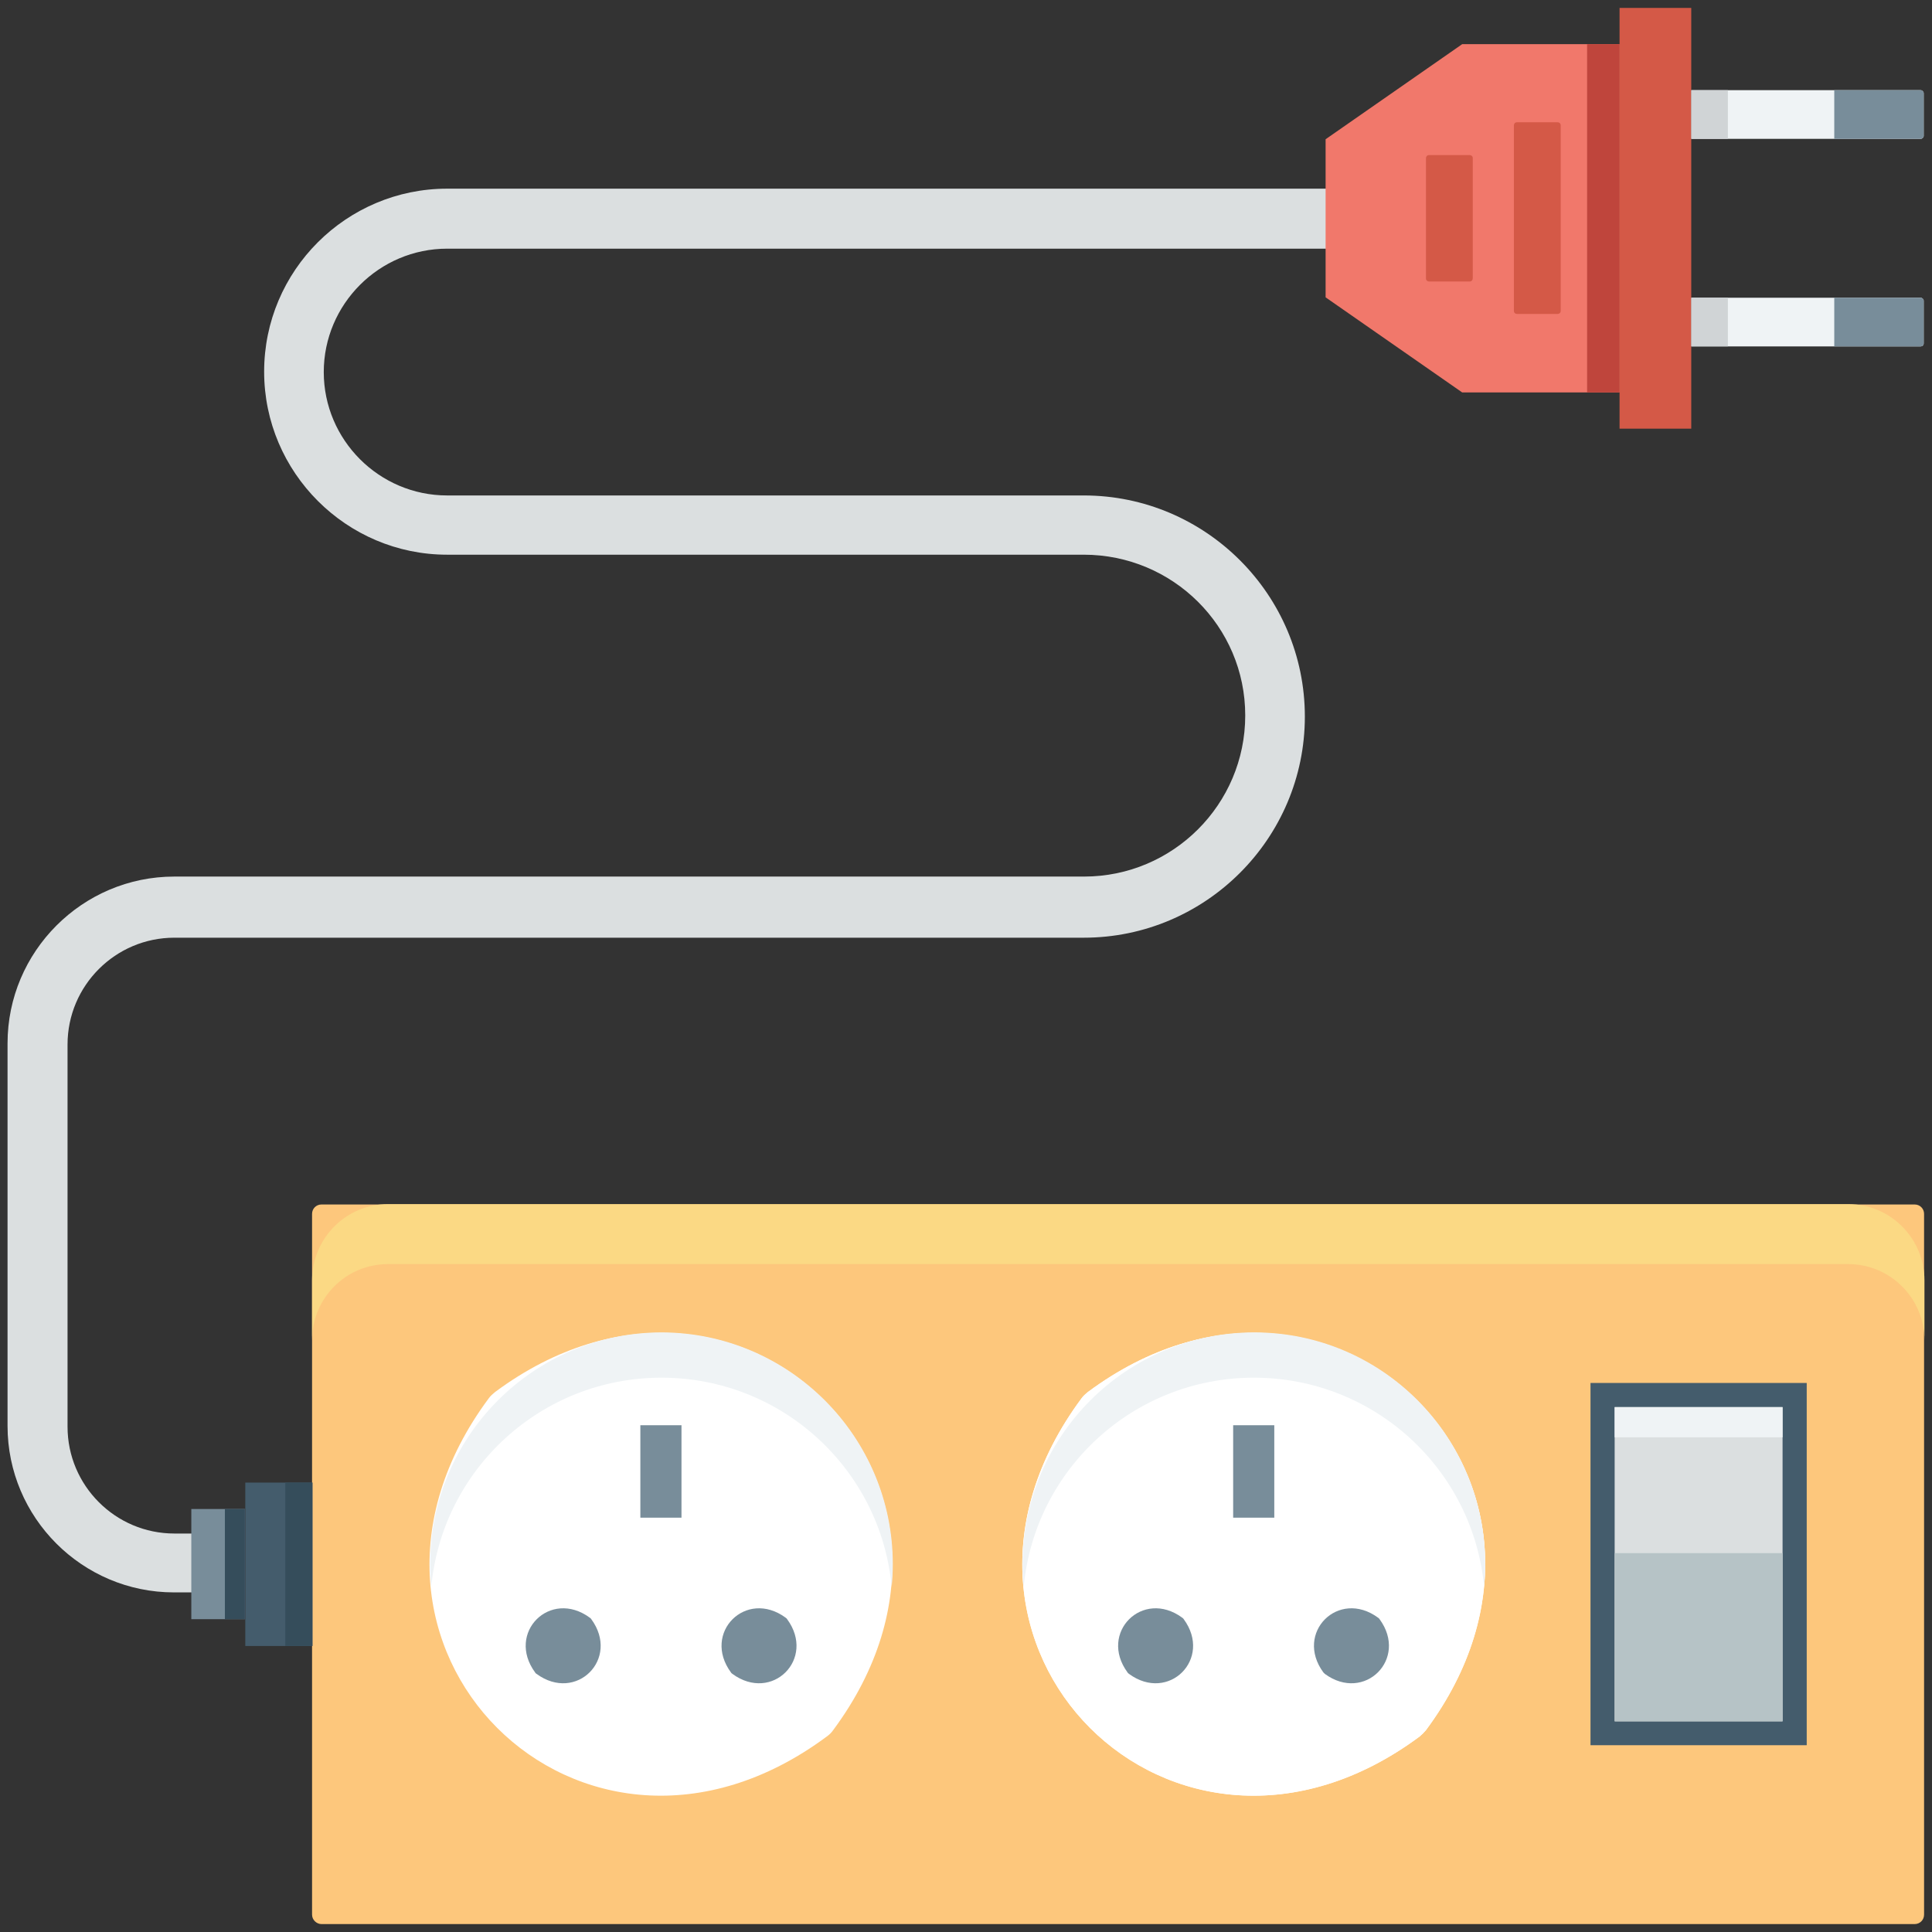 <?xml version="1.0" encoding="utf-8"?>
<!-- Generator: Adobe Illustrator 18.0.0, SVG Export Plug-In . SVG Version: 6.00 Build 0)  -->
<!DOCTYPE svg PUBLIC "-//W3C//DTD SVG 1.1//EN" "http://www.w3.org/Graphics/SVG/1.1/DTD/svg11.dtd">
<svg version="1.1" id="Layer_1" xmlns="http://www.w3.org/2000/svg" xmlns:xlink="http://www.w3.org/1999/xlink" x="0px" y="0px"
	 viewBox="0 0 512 512" enable-background="new 0 0 512 512" xml:space="preserve">
<rect x="0" y="0" width="512" height="512" fill="#333333" stroke="none"/>
<g>
	<g>
		<g>
			<path fill="#DBDFE0" d="M53,422h-6.9C21.8,422,2,402.2,2,377.9V276.5c0-24.3,19.8-44.2,44.2-44.2h241.1
				c23.5,0,42.7-19.1,42.7-42.7S310.8,147,287.2,147H118.5C91.8,147,70,125.2,70,98.5c0-26.8,21.8-48.5,48.5-48.5h234.9v15.9H118.5
				c-18,0-32.7,14.7-32.7,32.7c0,18,14.7,32.7,32.7,32.7h168.7c32.3,0,58.6,26.3,58.6,58.6s-26.3,58.6-58.6,58.6H46.2
				c-15.6,0-28.3,12.7-28.3,28.3v101.3c0,15.6,12.7,28.3,28.3,28.3H53V422z"/>
		</g>
	</g>
	<g>
		<g>
			<path fill="#FDC77C" d="M82.7,507.4l0-185.7c0-1.4,1.1-2.5,2.5-2.5l422.2,0c1.4,0,2.5,1.1,2.5,2.5l0,185.7c0,1.4-1.1,2.5-2.5,2.5
				l-422.2,0C83.9,509.9,82.7,508.8,82.7,507.4z"/>
		</g>
	</g>
	<g>
		<path fill="#FBD984" d="M510,339.3v15.9c0-11.1-9-20.2-20.2-20.2h-387c-11.1,0-20.1,9-20.1,20.2v-15.9c0-11.1,9-20.2,20.1-20.2
			h387C501,319.1,510,328.2,510,339.3z"/>
	</g>
	<g>
		<rect x="421.5" y="366.5" fill="#445C6C" width="57.3" height="96"/>
	</g>
	<g>
		<rect x="427.9" y="372.9" fill="#DBDFE0" width="44.5" height="83.3"/>
	</g>
	<g>
		<rect x="427.9" y="372.9" fill="#EFF3F5" width="44.5" height="8"/>
	</g>
	<g>
		<rect x="427.9" y="411.6" fill="#B6C3C6" width="44.5" height="44.5"/>
	</g>
	<g>
		<path fill="#FFFFFF" d="M219.1,460.2c-65.1,48.3-137.9-24.5-89.6-89.6c0.5-0.7,1.1-1.2,1.7-1.7c65.1-48.3,137.9,24.5,89.6,89.6
			C220.4,459.1,219.8,459.7,219.1,460.2z"/>
	</g>
	<g>
		<path fill="#788D9A" d="M193.7,443.2c-7.7-10.5,4-22.2,14.5-14.5c0.1,0.1,0.3,0.2,0.4,0.4c7.7,10.5-4,22.2-14.5,14.5
			C194,443.5,193.8,443.4,193.7,443.2z"/>
	</g>
	<g>
		<path fill="#788D9A" d="M141.8,443.2c-7.7-10.5,4-22.2,14.5-14.5c0.1,0.1,0.3,0.2,0.4,0.4c7.7,10.5-4,22.2-14.5,14.5
			C142,443.5,141.9,443.4,141.8,443.2z"/>
	</g>
	<g>
		<rect x="169.7" y="377.7" fill="#788D9A" width="10.9" height="24.5"/>
	</g>
	<g>
		<path fill="#FFFFFF" d="M376.2,460.2c-65.1,48.3-137.9-24.5-89.6-89.6c0.5-0.7,1.1-1.2,1.7-1.7c65.1-48.3,137.9,24.5,89.6,89.6
			C377.4,459.1,376.8,459.7,376.2,460.2z"/>
	</g>
	<g>
		<path fill="#FFFFFF" d="M376.2,460.2c-65.1,48.3-137.9-24.5-89.6-89.6c0.5-0.7,1.1-1.2,1.7-1.7c65.1-48.3,137.9,24.5,89.6,89.6
			C377.4,459.1,376.8,459.7,376.2,460.2z"/>
	</g>
	<g>
		<path fill="#EFF3F5" d="M236.6,414.5c0,2-0.1,4-0.3,6c-2.9-31.1-29.1-55.4-61-55.4c-31.9,0-58.1,24.3-61,55.4c-0.2-2-0.3-4-0.3-6
			c0-33.9,27.5-61.4,61.4-61.4C209.1,353.2,236.6,380.7,236.6,414.5z"/>
	</g>
	<g>
		<path fill="#EFF3F5" d="M393.6,414.5c0,2-0.1,4-0.3,6c-2.9-31.1-29.1-55.4-61-55.4s-58.1,24.3-61,55.4c-0.2-2-0.3-4-0.3-6
			c0-33.9,27.5-61.4,61.4-61.4S393.6,380.7,393.6,414.5z"/>
	</g>
	<g>
		<path fill="#788D9A" d="M350.7,443.2c-7.7-10.5,4-22.2,14.5-14.5c0.1,0.1,0.3,0.2,0.4,0.4c7.7,10.5-4,22.2-14.5,14.5
			C351,443.5,350.9,443.4,350.7,443.2z"/>
	</g>
	<g>
		<path fill="#788D9A" d="M298.8,443.2c-7.7-10.5,4-22.2,14.5-14.5c0.1,0.1,0.3,0.2,0.4,0.4c7.7,10.5-4,22.2-14.5,14.5
			C299.1,443.5,298.9,443.4,298.8,443.2z"/>
	</g>
	<g>
		<rect x="326.8" y="377.7" fill="#788D9A" width="10.9" height="24.5"/>
	</g>
	<g>
		<rect x="65" y="392.9" fill="#445C6C" width="17.8" height="43.3"/>
	</g>
	<g>
		<rect x="75.6" y="392.9" fill="#354D5B" width="7.2" height="43.3"/>
	</g>
	<g>
		<rect x="50.7" y="399.9" fill="#788D9A" width="14.2" height="29.2"/>
	</g>
	<g>
		<g>
			<path fill="#EFF3F5" d="M509,36.8l-60.8,0V23.9l60.8,0c0.4,0,0.8,0.4,0.8,0.8V36C509.8,36.4,509.4,36.8,509,36.8z"/>
		</g>
		<g>
			<path fill="#EFF3F5" d="M509,91.8h-60.8V78.9l60.8,0c0.4,0,0.8,0.4,0.8,0.8V91C509.8,91.5,509.4,91.8,509,91.8z"/>
		</g>
		<g>
			<path fill="#788D9A" d="M509,36.8h-22.9V23.9H509c0.4,0,0.8,0.4,0.8,0.8V36C509.8,36.4,509.4,36.8,509,36.8z"/>
		</g>
		<g>
			<path fill="#788D9A" d="M509,91.8h-22.9V78.9H509c0.4,0,0.8,0.4,0.8,0.8V91C509.8,91.5,509.4,91.8,509,91.8z"/>
		</g>
		<g>
			<polygon fill="#F1786B" points="429.2,104 387.5,104 351.3,78.8 351.3,36.9 387.5,11.7 429.2,11.7 			"/>
		</g>
		<g>
			<rect x="420.6" y="11.7" fill="#BF453C" width="8.6" height="92.3"/>
		</g>
		<g>
			<rect x="429.2" y="2.1" fill="#D45947" width="19" height="111.5"/>
		</g>
		<g>
			<g>
				<path fill="#D45947" d="M412.8,83.2H402c-0.4,0-0.8-0.3-0.8-0.8l0-49.2c0-0.4,0.3-0.8,0.8-0.8h10.8c0.4,0,0.8,0.3,0.8,0.8v49.2
					C413.6,82.9,413.2,83.2,412.8,83.2z"/>
			</g>
			<g>
				<path fill="#D45947" d="M389.5,74.6h-10.8c-0.4,0-0.8-0.3-0.8-0.8V41.9c0-0.4,0.3-0.8,0.8-0.8h10.8c0.4,0,0.8,0.3,0.8,0.8v31.8
					C390.3,74.2,390,74.6,389.5,74.6z"/>
			</g>
		</g>
		<g>
			<g>
				<rect x="448.2" y="23.9" fill="#D0D4D6" width="9.7" height="12.9"/>
			</g>
			<g>
				<rect x="448.2" y="78.9" fill="#D0D4D6" width="9.7" height="12.9"/>
			</g>
		</g>
	</g>
	<g>
		<rect x="59.6" y="399.9" fill="#354D5B" width="5.3" height="29.2"/>
	</g>
</g>
</svg>
